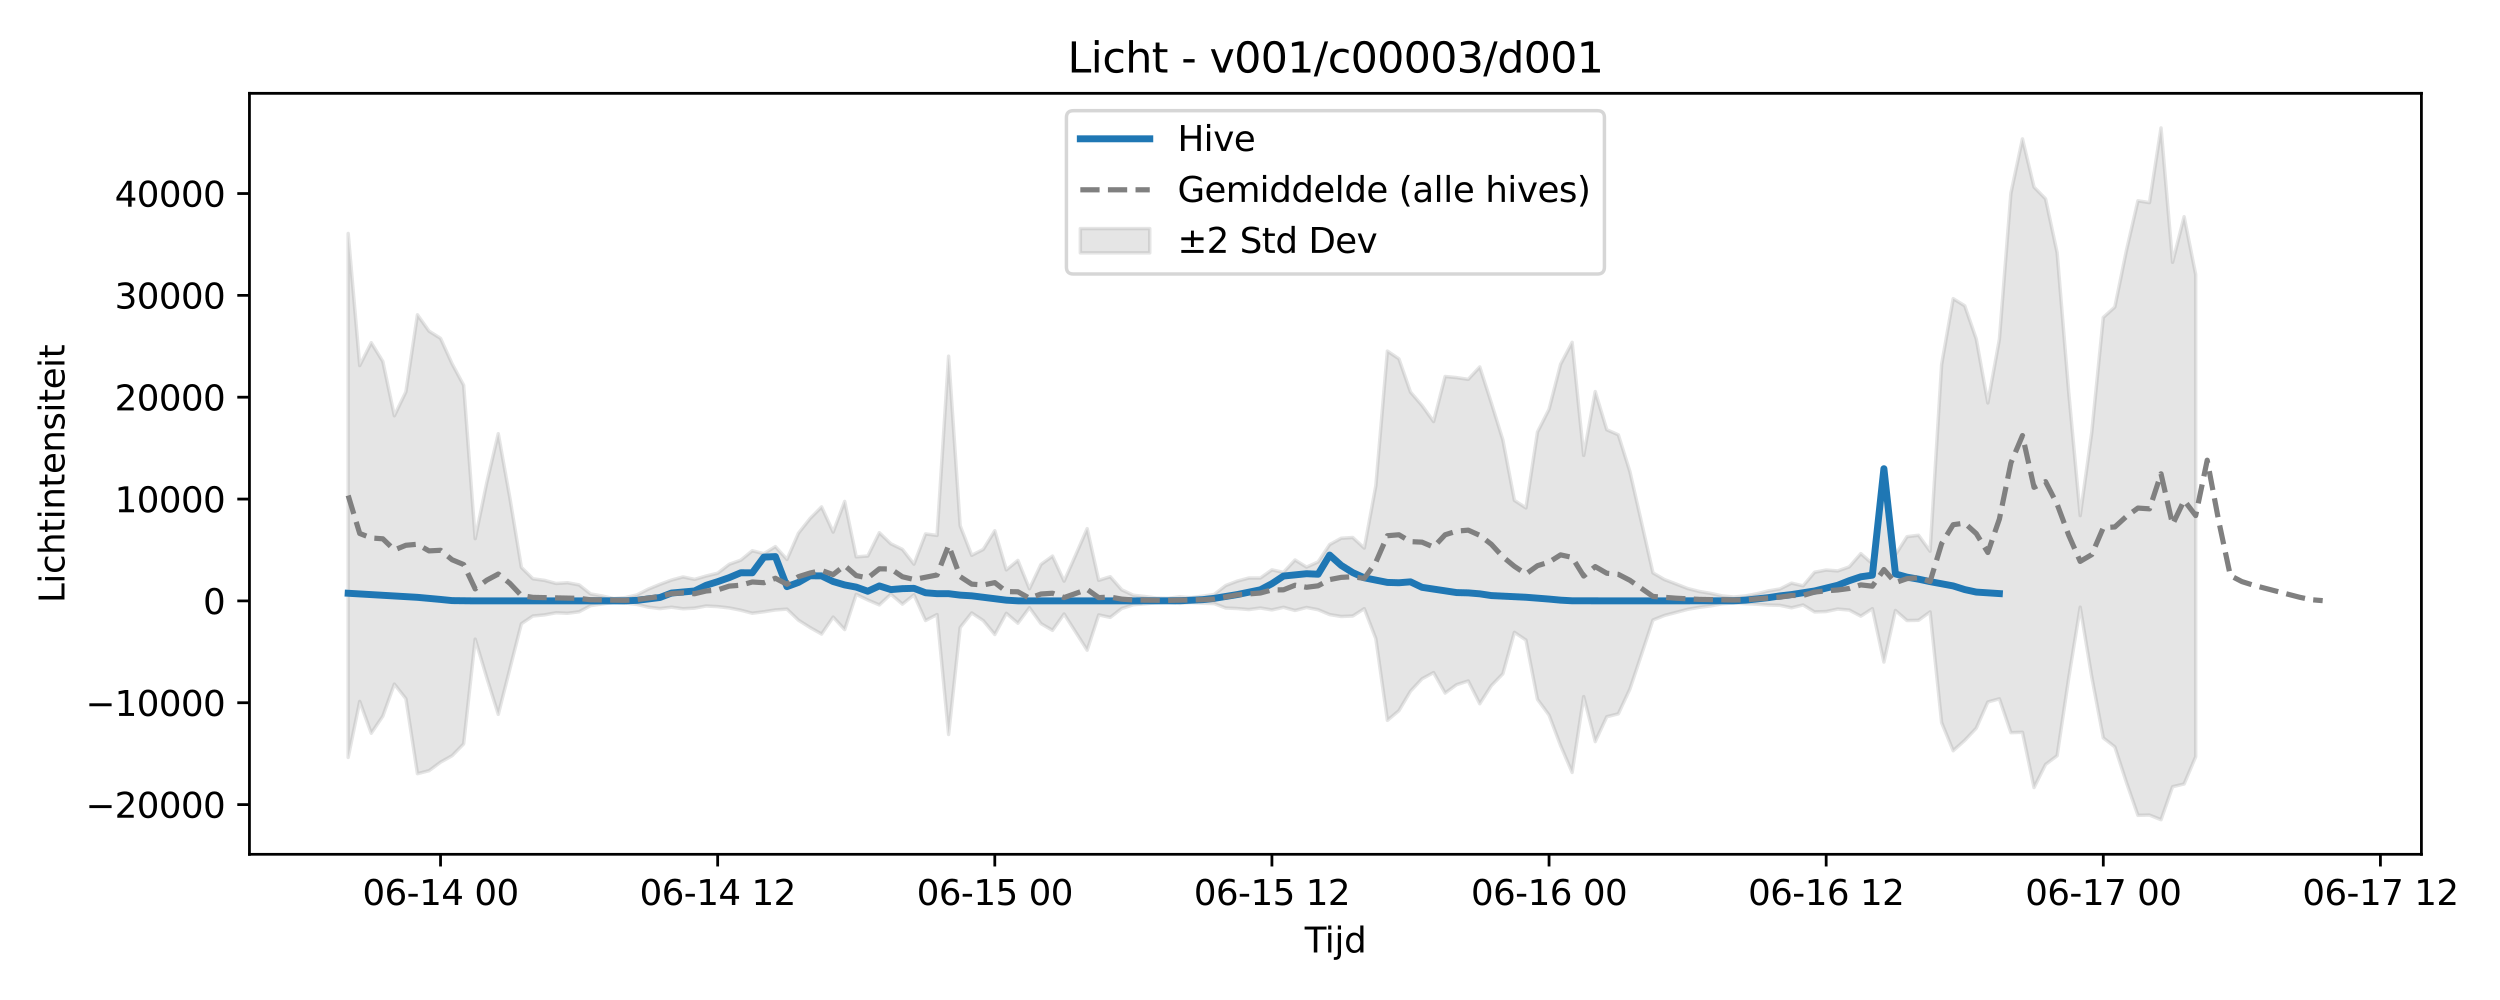 <?xml version="1.0" encoding="utf-8" standalone="no"?>
<!DOCTYPE svg PUBLIC "-//W3C//DTD SVG 1.1//EN"
  "http://www.w3.org/Graphics/SVG/1.1/DTD/svg11.dtd">
<svg xmlns:xlink="http://www.w3.org/1999/xlink" width="720pt" height="288pt" viewBox="0 0 720 288" xmlns="http://www.w3.org/2000/svg" version="1.1">
 <defs>
  <style type="text/css">*{stroke-linejoin: round; stroke-linecap: butt}</style>
 </defs>
 <g id="figure_1">
  <g id="patch_1">
   <path d="M 0 288 
L 720 288 
L 720 0 
L 0 0 
z
" style="fill: #ffffff"/>
  </g>
  <g id="axes_1">
   <g id="patch_2">
    <path d="M 71.84 246.04 
L 697.366 246.04 
L 697.366 26.88 
L 71.84 26.88 
z
" style="fill: #ffffff"/>
   </g>
   <g id="FillBetweenPolyCollection_1">
    <defs>
     <path id="m0a600c21e3" d="M 100.273 -220.765 
L 100.273 -69.853 
L 103.599 -85.998 
L 106.924 -76.827 
L 110.249 -81.737 
L 113.575 -90.973 
L 116.9 -86.765 
L 120.226 -65.175 
L 123.551 -66.038 
L 126.877 -68.488 
L 130.202 -70.354 
L 133.528 -73.754 
L 136.853 -103.934 
L 140.179 -92.858 
L 143.504 -82.263 
L 146.83 -95.338 
L 150.155 -108.362 
L 153.481 -110.599 
L 156.806 -110.907 
L 160.132 -111.518 
L 163.457 -111.376 
L 166.783 -111.799 
L 170.108 -113.588 
L 173.434 -114.048 
L 176.759 -114.503 
L 180.085 -114.337 
L 183.41 -113.925 
L 186.736 -113.138 
L 190.061 -112.721 
L 193.387 -113.126 
L 196.712 -112.678 
L 200.038 -112.855 
L 203.363 -113.472 
L 206.689 -113.296 
L 210.014 -112.918 
L 213.34 -112.256 
L 216.665 -111.388 
L 219.991 -111.814 
L 223.316 -112.337 
L 226.642 -112.571 
L 229.967 -109.379 
L 233.293 -107.272 
L 236.618 -105.387 
L 239.944 -110.277 
L 243.269 -106.678 
L 246.595 -116.842 
L 249.92 -115.208 
L 253.246 -113.781 
L 256.571 -116.877 
L 259.897 -114.006 
L 263.222 -116.69 
L 266.548 -109.289 
L 269.873 -111.012 
L 273.199 -76.471 
L 276.524 -107.263 
L 279.85 -111.473 
L 283.175 -109.275 
L 286.501 -105.258 
L 289.826 -111.366 
L 293.152 -108.518 
L 296.477 -112.987 
L 299.803 -108.398 
L 303.128 -106.455 
L 306.454 -111.168 
L 309.779 -105.966 
L 313.105 -100.746 
L 316.43 -110.899 
L 319.756 -110.193 
L 323.081 -112.769 
L 326.407 -113.826 
L 329.732 -114.086 
L 333.058 -114.413 
L 336.383 -114.504 
L 339.709 -114.221 
L 343.034 -114.455 
L 346.36 -114.264 
L 349.685 -114.161 
L 353.011 -112.887 
L 356.336 -112.743 
L 359.662 -112.443 
L 362.987 -112.894 
L 366.313 -112.341 
L 369.638 -113.098 
L 372.964 -112.184 
L 376.289 -113.05 
L 379.615 -112.403 
L 382.94 -110.999 
L 386.266 -110.453 
L 389.591 -110.587 
L 392.917 -112.702 
L 396.242 -104.056 
L 399.568 -80.532 
L 402.893 -83.325 
L 406.219 -88.931 
L 409.544 -92.493 
L 412.87 -94.295 
L 416.195 -88.396 
L 419.521 -90.817 
L 422.846 -91.885 
L 426.172 -85.317 
L 429.497 -90.513 
L 432.823 -93.953 
L 436.148 -105.89 
L 439.474 -103.655 
L 442.799 -86.577 
L 446.125 -82.058 
L 449.45 -73.285 
L 452.776 -65.53 
L 456.101 -87.378 
L 459.427 -74.414 
L 462.752 -81.577 
L 466.078 -82.415 
L 469.403 -89.544 
L 472.729 -99.442 
L 476.054 -109.437 
L 479.38 -110.754 
L 482.705 -111.618 
L 486.031 -112.506 
L 489.356 -113.087 
L 492.682 -113.509 
L 496.007 -114.102 
L 499.333 -114.339 
L 502.658 -114.145 
L 505.984 -113.982 
L 509.309 -113.742 
L 512.635 -113.659 
L 515.96 -112.952 
L 519.286 -113.767 
L 522.611 -111.755 
L 525.937 -111.879 
L 529.262 -112.588 
L 532.588 -112.302 
L 535.913 -110.545 
L 539.239 -112.702 
L 542.564 -97.32 
L 545.89 -112.18 
L 549.215 -109.277 
L 552.541 -109.359 
L 555.866 -111.769 
L 559.192 -79.873 
L 562.517 -71.787 
L 565.843 -74.766 
L 569.168 -78.295 
L 572.494 -85.823 
L 575.819 -86.744 
L 579.145 -76.991 
L 582.47 -77.102 
L 585.796 -61.181 
L 589.121 -67.838 
L 592.447 -70.348 
L 595.772 -92.613 
L 599.098 -113.135 
L 602.423 -93.074 
L 605.749 -75.49 
L 609.074 -72.889 
L 612.4 -62.715 
L 615.725 -53.184 
L 619.051 -53.257 
L 622.376 -51.922 
L 625.702 -61.423 
L 629.027 -62.216 
L 632.353 -70.061 
L 632.353 -208.979 
L 632.353 -208.979 
L 629.027 -225.585 
L 625.702 -212.449 
L 622.376 -251.158 
L 619.051 -229.65 
L 615.725 -230.171 
L 612.4 -215.809 
L 609.074 -199.583 
L 605.749 -196.573 
L 602.423 -163.463 
L 599.098 -139.499 
L 595.772 -175.191 
L 592.447 -215.259 
L 589.121 -230.732 
L 585.796 -234.12 
L 582.47 -248.007 
L 579.145 -232.382 
L 575.819 -190.264 
L 572.494 -171.948 
L 569.168 -190.357 
L 565.843 -199.931 
L 562.517 -201.989 
L 559.192 -183.054 
L 555.866 -129.254 
L 552.541 -133.851 
L 549.215 -133.435 
L 545.89 -128.22 
L 542.564 -150.626 
L 539.239 -125.665 
L 535.913 -128.561 
L 532.588 -124.739 
L 529.262 -123.577 
L 525.937 -123.83 
L 522.611 -123.204 
L 519.286 -119.279 
L 515.96 -120.054 
L 512.635 -118.378 
L 509.309 -117.828 
L 505.984 -117 
L 502.658 -116.378 
L 499.333 -116.056 
L 496.007 -116.377 
L 492.682 -117.111 
L 489.356 -117.669 
L 486.031 -118.515 
L 482.705 -119.817 
L 479.38 -121.083 
L 476.054 -123.014 
L 472.729 -137.669 
L 469.403 -152.202 
L 466.078 -162.778 
L 462.752 -164.237 
L 459.427 -175.227 
L 456.101 -156.83 
L 452.776 -189.412 
L 449.45 -183.108 
L 446.125 -170.143 
L 442.799 -163.586 
L 439.474 -141.715 
L 436.148 -143.899 
L 432.823 -161.305 
L 429.497 -171.989 
L 426.172 -182.325 
L 422.846 -178.748 
L 419.521 -179.25 
L 416.195 -179.577 
L 412.87 -166.587 
L 409.544 -171.226 
L 406.219 -175.087 
L 402.893 -184.651 
L 399.568 -186.894 
L 396.242 -148.113 
L 392.917 -130.151 
L 389.591 -133.206 
L 386.266 -132.984 
L 382.94 -131.167 
L 379.615 -126.168 
L 376.289 -124.682 
L 372.964 -126.726 
L 369.638 -123.165 
L 366.313 -123.888 
L 362.987 -121.531 
L 359.662 -121.531 
L 356.336 -120.644 
L 353.011 -119.38 
L 349.685 -116.793 
L 346.36 -116.313 
L 343.034 -115.88 
L 339.709 -116.104 
L 336.383 -115.69 
L 333.058 -115.762 
L 329.732 -116.206 
L 326.407 -116.579 
L 323.081 -118.129 
L 319.756 -121.907 
L 316.43 -120.871 
L 313.105 -135.755 
L 309.779 -128.124 
L 306.454 -120.635 
L 303.128 -127.85 
L 299.803 -125.45 
L 296.477 -118.44 
L 293.152 -126.604 
L 289.826 -123.872 
L 286.501 -135.15 
L 283.175 -129.771 
L 279.85 -128.067 
L 276.524 -136.602 
L 273.199 -185.433 
L 269.873 -133.804 
L 266.548 -134.235 
L 263.222 -125.523 
L 259.897 -129.782 
L 256.571 -131.39 
L 253.246 -134.581 
L 249.92 -127.868 
L 246.595 -127.628 
L 243.269 -143.59 
L 239.944 -134.76 
L 236.618 -142.019 
L 233.293 -138.664 
L 229.967 -134.456 
L 226.642 -126.892 
L 223.316 -130.58 
L 219.991 -128.544 
L 216.665 -129.393 
L 213.34 -126.672 
L 210.014 -125.486 
L 206.689 -122.919 
L 203.363 -122.112 
L 200.038 -121.148 
L 196.712 -121.843 
L 193.387 -120.945 
L 190.061 -119.711 
L 186.736 -118.349 
L 183.41 -116.66 
L 180.085 -115.89 
L 176.759 -115.608 
L 173.434 -116.365 
L 170.108 -116.94 
L 166.783 -119.552 
L 163.457 -120.172 
L 160.132 -119.963 
L 156.806 -120.859 
L 153.481 -121.311 
L 150.155 -124.598 
L 146.83 -144.67 
L 143.504 -163.093 
L 140.179 -148.954 
L 136.853 -132.865 
L 133.528 -177.061 
L 130.202 -183.234 
L 126.877 -190.544 
L 123.551 -192.648 
L 120.226 -197.344 
L 116.9 -175.158 
L 113.575 -168.26 
L 110.249 -183.913 
L 106.924 -189.302 
L 103.599 -182.722 
L 100.273 -220.765 
z
" style="stroke: #808080; stroke-opacity: 0.2"/>
    </defs>
    <g clip-path="url(#p7f527cff9d)">
     <use xlink:href="#m0a600c21e3" x="0" y="288" style="fill: #808080; fill-opacity: 0.2; stroke: #808080; stroke-opacity: 0.2"/>
    </g>
   </g>
   <g id="matplotlib.axis_1">
    <g id="xtick_1">
     <g id="line2d_1">
      <defs>
       <path id="me3037a8919" d="M 0 0 
L 0 3.5 
" style="stroke: #000000; stroke-width: 0.8"/>
      </defs>
      <g>
       <use xlink:href="#me3037a8919" x="126.877" y="246.04" style="stroke: #000000; stroke-width: 0.8"/>
      </g>
     </g>
     <g id="text_1">
      <!-- 06-14 00 -->
      <g transform="translate(104.397 260.638) scale(0.1 -0.1)">
       <defs>
        <path id="DejaVuSans-30" d="M 2034 4250 
Q 1547 4250 1301 3770 
Q 1056 3291 1056 2328 
Q 1056 1369 1301 889 
Q 1547 409 2034 409 
Q 2525 409 2770 889 
Q 3016 1369 3016 2328 
Q 3016 3291 2770 3770 
Q 2525 4250 2034 4250 
z
M 2034 4750 
Q 2819 4750 3233 4129 
Q 3647 3509 3647 2328 
Q 3647 1150 3233 529 
Q 2819 -91 2034 -91 
Q 1250 -91 836 529 
Q 422 1150 422 2328 
Q 422 3509 836 4129 
Q 1250 4750 2034 4750 
z
" transform="scale(0.016)"/>
        <path id="DejaVuSans-36" d="M 2113 2584 
Q 1688 2584 1439 2293 
Q 1191 2003 1191 1497 
Q 1191 994 1439 701 
Q 1688 409 2113 409 
Q 2538 409 2786 701 
Q 3034 994 3034 1497 
Q 3034 2003 2786 2293 
Q 2538 2584 2113 2584 
z
M 3366 4563 
L 3366 3988 
Q 3128 4100 2886 4159 
Q 2644 4219 2406 4219 
Q 1781 4219 1451 3797 
Q 1122 3375 1075 2522 
Q 1259 2794 1537 2939 
Q 1816 3084 2150 3084 
Q 2853 3084 3261 2657 
Q 3669 2231 3669 1497 
Q 3669 778 3244 343 
Q 2819 -91 2113 -91 
Q 1303 -91 875 529 
Q 447 1150 447 2328 
Q 447 3434 972 4092 
Q 1497 4750 2381 4750 
Q 2619 4750 2861 4703 
Q 3103 4656 3366 4563 
z
" transform="scale(0.016)"/>
        <path id="DejaVuSans-2d" d="M 313 2009 
L 1997 2009 
L 1997 1497 
L 313 1497 
L 313 2009 
z
" transform="scale(0.016)"/>
        <path id="DejaVuSans-31" d="M 794 531 
L 1825 531 
L 1825 4091 
L 703 3866 
L 703 4441 
L 1819 4666 
L 2450 4666 
L 2450 531 
L 3481 531 
L 3481 0 
L 794 0 
L 794 531 
z
" transform="scale(0.016)"/>
        <path id="DejaVuSans-34" d="M 2419 4116 
L 825 1625 
L 2419 1625 
L 2419 4116 
z
M 2253 4666 
L 3047 4666 
L 3047 1625 
L 3713 1625 
L 3713 1100 
L 3047 1100 
L 3047 0 
L 2419 0 
L 2419 1100 
L 313 1100 
L 313 1709 
L 2253 4666 
z
" transform="scale(0.016)"/>
        <path id="DejaVuSans-20" transform="scale(0.016)"/>
       </defs>
       <use xlink:href="#DejaVuSans-30"/>
       <use xlink:href="#DejaVuSans-36" transform="translate(63.623 0)"/>
       <use xlink:href="#DejaVuSans-2d" transform="translate(127.246 0)"/>
       <use xlink:href="#DejaVuSans-31" transform="translate(163.33 0)"/>
       <use xlink:href="#DejaVuSans-34" transform="translate(226.953 0)"/>
       <use xlink:href="#DejaVuSans-20" transform="translate(290.576 0)"/>
       <use xlink:href="#DejaVuSans-30" transform="translate(322.363 0)"/>
       <use xlink:href="#DejaVuSans-30" transform="translate(385.986 0)"/>
      </g>
     </g>
    </g>
    <g id="xtick_2">
     <g id="line2d_2">
      <g>
       <use xlink:href="#me3037a8919" x="206.689" y="246.04" style="stroke: #000000; stroke-width: 0.8"/>
      </g>
     </g>
     <g id="text_2">
      <!-- 06-14 12 -->
      <g transform="translate(184.208 260.638) scale(0.1 -0.1)">
       <defs>
        <path id="DejaVuSans-32" d="M 1228 531 
L 3431 531 
L 3431 0 
L 469 0 
L 469 531 
Q 828 903 1448 1529 
Q 2069 2156 2228 2338 
Q 2531 2678 2651 2914 
Q 2772 3150 2772 3378 
Q 2772 3750 2511 3984 
Q 2250 4219 1831 4219 
Q 1534 4219 1204 4116 
Q 875 4013 500 3803 
L 500 4441 
Q 881 4594 1212 4672 
Q 1544 4750 1819 4750 
Q 2544 4750 2975 4387 
Q 3406 4025 3406 3419 
Q 3406 3131 3298 2873 
Q 3191 2616 2906 2266 
Q 2828 2175 2409 1742 
Q 1991 1309 1228 531 
z
" transform="scale(0.016)"/>
       </defs>
       <use xlink:href="#DejaVuSans-30"/>
       <use xlink:href="#DejaVuSans-36" transform="translate(63.623 0)"/>
       <use xlink:href="#DejaVuSans-2d" transform="translate(127.246 0)"/>
       <use xlink:href="#DejaVuSans-31" transform="translate(163.33 0)"/>
       <use xlink:href="#DejaVuSans-34" transform="translate(226.953 0)"/>
       <use xlink:href="#DejaVuSans-20" transform="translate(290.576 0)"/>
       <use xlink:href="#DejaVuSans-31" transform="translate(322.363 0)"/>
       <use xlink:href="#DejaVuSans-32" transform="translate(385.986 0)"/>
      </g>
     </g>
    </g>
    <g id="xtick_3">
     <g id="line2d_3">
      <g>
       <use xlink:href="#me3037a8919" x="286.501" y="246.04" style="stroke: #000000; stroke-width: 0.8"/>
      </g>
     </g>
     <g id="text_3">
      <!-- 06-15 00 -->
      <g transform="translate(264.02 260.638) scale(0.1 -0.1)">
       <defs>
        <path id="DejaVuSans-35" d="M 691 4666 
L 3169 4666 
L 3169 4134 
L 1269 4134 
L 1269 2991 
Q 1406 3038 1543 3061 
Q 1681 3084 1819 3084 
Q 2600 3084 3056 2656 
Q 3513 2228 3513 1497 
Q 3513 744 3044 326 
Q 2575 -91 1722 -91 
Q 1428 -91 1123 -41 
Q 819 9 494 109 
L 494 744 
Q 775 591 1075 516 
Q 1375 441 1709 441 
Q 2250 441 2565 725 
Q 2881 1009 2881 1497 
Q 2881 1984 2565 2268 
Q 2250 2553 1709 2553 
Q 1456 2553 1204 2497 
Q 953 2441 691 2322 
L 691 4666 
z
" transform="scale(0.016)"/>
       </defs>
       <use xlink:href="#DejaVuSans-30"/>
       <use xlink:href="#DejaVuSans-36" transform="translate(63.623 0)"/>
       <use xlink:href="#DejaVuSans-2d" transform="translate(127.246 0)"/>
       <use xlink:href="#DejaVuSans-31" transform="translate(163.33 0)"/>
       <use xlink:href="#DejaVuSans-35" transform="translate(226.953 0)"/>
       <use xlink:href="#DejaVuSans-20" transform="translate(290.576 0)"/>
       <use xlink:href="#DejaVuSans-30" transform="translate(322.363 0)"/>
       <use xlink:href="#DejaVuSans-30" transform="translate(385.986 0)"/>
      </g>
     </g>
    </g>
    <g id="xtick_4">
     <g id="line2d_4">
      <g>
       <use xlink:href="#me3037a8919" x="366.313" y="246.04" style="stroke: #000000; stroke-width: 0.8"/>
      </g>
     </g>
     <g id="text_4">
      <!-- 06-15 12 -->
      <g transform="translate(343.832 260.638) scale(0.1 -0.1)">
       <use xlink:href="#DejaVuSans-30"/>
       <use xlink:href="#DejaVuSans-36" transform="translate(63.623 0)"/>
       <use xlink:href="#DejaVuSans-2d" transform="translate(127.246 0)"/>
       <use xlink:href="#DejaVuSans-31" transform="translate(163.33 0)"/>
       <use xlink:href="#DejaVuSans-35" transform="translate(226.953 0)"/>
       <use xlink:href="#DejaVuSans-20" transform="translate(290.576 0)"/>
       <use xlink:href="#DejaVuSans-31" transform="translate(322.363 0)"/>
       <use xlink:href="#DejaVuSans-32" transform="translate(385.986 0)"/>
      </g>
     </g>
    </g>
    <g id="xtick_5">
     <g id="line2d_5">
      <g>
       <use xlink:href="#me3037a8919" x="446.125" y="246.04" style="stroke: #000000; stroke-width: 0.8"/>
      </g>
     </g>
     <g id="text_5">
      <!-- 06-16 00 -->
      <g transform="translate(423.644 260.638) scale(0.1 -0.1)">
       <use xlink:href="#DejaVuSans-30"/>
       <use xlink:href="#DejaVuSans-36" transform="translate(63.623 0)"/>
       <use xlink:href="#DejaVuSans-2d" transform="translate(127.246 0)"/>
       <use xlink:href="#DejaVuSans-31" transform="translate(163.33 0)"/>
       <use xlink:href="#DejaVuSans-36" transform="translate(226.953 0)"/>
       <use xlink:href="#DejaVuSans-20" transform="translate(290.576 0)"/>
       <use xlink:href="#DejaVuSans-30" transform="translate(322.363 0)"/>
       <use xlink:href="#DejaVuSans-30" transform="translate(385.986 0)"/>
      </g>
     </g>
    </g>
    <g id="xtick_6">
     <g id="line2d_6">
      <g>
       <use xlink:href="#me3037a8919" x="525.937" y="246.04" style="stroke: #000000; stroke-width: 0.8"/>
      </g>
     </g>
     <g id="text_6">
      <!-- 06-16 12 -->
      <g transform="translate(503.456 260.638) scale(0.1 -0.1)">
       <use xlink:href="#DejaVuSans-30"/>
       <use xlink:href="#DejaVuSans-36" transform="translate(63.623 0)"/>
       <use xlink:href="#DejaVuSans-2d" transform="translate(127.246 0)"/>
       <use xlink:href="#DejaVuSans-31" transform="translate(163.33 0)"/>
       <use xlink:href="#DejaVuSans-36" transform="translate(226.953 0)"/>
       <use xlink:href="#DejaVuSans-20" transform="translate(290.576 0)"/>
       <use xlink:href="#DejaVuSans-31" transform="translate(322.363 0)"/>
       <use xlink:href="#DejaVuSans-32" transform="translate(385.986 0)"/>
      </g>
     </g>
    </g>
    <g id="xtick_7">
     <g id="line2d_7">
      <g>
       <use xlink:href="#me3037a8919" x="605.749" y="246.04" style="stroke: #000000; stroke-width: 0.8"/>
      </g>
     </g>
     <g id="text_7">
      <!-- 06-17 00 -->
      <g transform="translate(583.268 260.638) scale(0.1 -0.1)">
       <defs>
        <path id="DejaVuSans-37" d="M 525 4666 
L 3525 4666 
L 3525 4397 
L 1831 0 
L 1172 0 
L 2766 4134 
L 525 4134 
L 525 4666 
z
" transform="scale(0.016)"/>
       </defs>
       <use xlink:href="#DejaVuSans-30"/>
       <use xlink:href="#DejaVuSans-36" transform="translate(63.623 0)"/>
       <use xlink:href="#DejaVuSans-2d" transform="translate(127.246 0)"/>
       <use xlink:href="#DejaVuSans-31" transform="translate(163.33 0)"/>
       <use xlink:href="#DejaVuSans-37" transform="translate(226.953 0)"/>
       <use xlink:href="#DejaVuSans-20" transform="translate(290.576 0)"/>
       <use xlink:href="#DejaVuSans-30" transform="translate(322.363 0)"/>
       <use xlink:href="#DejaVuSans-30" transform="translate(385.986 0)"/>
      </g>
     </g>
    </g>
    <g id="xtick_8">
     <g id="line2d_8">
      <g>
       <use xlink:href="#me3037a8919" x="685.561" y="246.04" style="stroke: #000000; stroke-width: 0.8"/>
      </g>
     </g>
     <g id="text_8">
      <!-- 06-17 12 -->
      <g transform="translate(663.08 260.638) scale(0.1 -0.1)">
       <use xlink:href="#DejaVuSans-30"/>
       <use xlink:href="#DejaVuSans-36" transform="translate(63.623 0)"/>
       <use xlink:href="#DejaVuSans-2d" transform="translate(127.246 0)"/>
       <use xlink:href="#DejaVuSans-31" transform="translate(163.33 0)"/>
       <use xlink:href="#DejaVuSans-37" transform="translate(226.953 0)"/>
       <use xlink:href="#DejaVuSans-20" transform="translate(290.576 0)"/>
       <use xlink:href="#DejaVuSans-31" transform="translate(322.363 0)"/>
       <use xlink:href="#DejaVuSans-32" transform="translate(385.986 0)"/>
      </g>
     </g>
    </g>
    <g id="text_9">
     <!-- Tijd -->
     <g transform="translate(375.753 274.317) scale(0.1 -0.1)">
      <defs>
       <path id="DejaVuSans-54" d="M -19 4666 
L 3928 4666 
L 3928 4134 
L 2272 4134 
L 2272 0 
L 1638 0 
L 1638 4134 
L -19 4134 
L -19 4666 
z
" transform="scale(0.016)"/>
       <path id="DejaVuSans-69" d="M 603 3500 
L 1178 3500 
L 1178 0 
L 603 0 
L 603 3500 
z
M 603 4863 
L 1178 4863 
L 1178 4134 
L 603 4134 
L 603 4863 
z
" transform="scale(0.016)"/>
       <path id="DejaVuSans-6a" d="M 603 3500 
L 1178 3500 
L 1178 -63 
Q 1178 -731 923 -1031 
Q 669 -1331 103 -1331 
L -116 -1331 
L -116 -844 
L 38 -844 
Q 366 -844 484 -692 
Q 603 -541 603 -63 
L 603 3500 
z
M 603 4863 
L 1178 4863 
L 1178 4134 
L 603 4134 
L 603 4863 
z
" transform="scale(0.016)"/>
       <path id="DejaVuSans-64" d="M 2906 2969 
L 2906 4863 
L 3481 4863 
L 3481 0 
L 2906 0 
L 2906 525 
Q 2725 213 2448 61 
Q 2172 -91 1784 -91 
Q 1150 -91 751 415 
Q 353 922 353 1747 
Q 353 2572 751 3078 
Q 1150 3584 1784 3584 
Q 2172 3584 2448 3432 
Q 2725 3281 2906 2969 
z
M 947 1747 
Q 947 1113 1208 752 
Q 1469 391 1925 391 
Q 2381 391 2643 752 
Q 2906 1113 2906 1747 
Q 2906 2381 2643 2742 
Q 2381 3103 1925 3103 
Q 1469 3103 1208 2742 
Q 947 2381 947 1747 
z
" transform="scale(0.016)"/>
      </defs>
      <use xlink:href="#DejaVuSans-54"/>
      <use xlink:href="#DejaVuSans-69" transform="translate(57.959 0)"/>
      <use xlink:href="#DejaVuSans-6a" transform="translate(85.742 0)"/>
      <use xlink:href="#DejaVuSans-64" transform="translate(113.525 0)"/>
     </g>
    </g>
   </g>
   <g id="matplotlib.axis_2">
    <g id="ytick_1">
     <g id="line2d_9">
      <defs>
       <path id="med2e4b7c56" d="M 0 0 
L -3.5 0 
" style="stroke: #000000; stroke-width: 0.8"/>
      </defs>
      <g>
       <use xlink:href="#med2e4b7c56" x="71.84" y="231.718" style="stroke: #000000; stroke-width: 0.8"/>
      </g>
     </g>
     <g id="text_10">
      <!-- −20000 -->
      <g transform="translate(24.648 235.517) scale(0.1 -0.1)">
       <defs>
        <path id="DejaVuSans-2212" d="M 678 2272 
L 4684 2272 
L 4684 1741 
L 678 1741 
L 678 2272 
z
" transform="scale(0.016)"/>
       </defs>
       <use xlink:href="#DejaVuSans-2212"/>
       <use xlink:href="#DejaVuSans-32" transform="translate(83.789 0)"/>
       <use xlink:href="#DejaVuSans-30" transform="translate(147.412 0)"/>
       <use xlink:href="#DejaVuSans-30" transform="translate(211.035 0)"/>
       <use xlink:href="#DejaVuSans-30" transform="translate(274.658 0)"/>
       <use xlink:href="#DejaVuSans-30" transform="translate(338.281 0)"/>
      </g>
     </g>
    </g>
    <g id="ytick_2">
     <g id="line2d_10">
      <g>
       <use xlink:href="#med2e4b7c56" x="71.84" y="202.388" style="stroke: #000000; stroke-width: 0.8"/>
      </g>
     </g>
     <g id="text_11">
      <!-- −10000 -->
      <g transform="translate(24.648 206.187) scale(0.1 -0.1)">
       <use xlink:href="#DejaVuSans-2212"/>
       <use xlink:href="#DejaVuSans-31" transform="translate(83.789 0)"/>
       <use xlink:href="#DejaVuSans-30" transform="translate(147.412 0)"/>
       <use xlink:href="#DejaVuSans-30" transform="translate(211.035 0)"/>
       <use xlink:href="#DejaVuSans-30" transform="translate(274.658 0)"/>
       <use xlink:href="#DejaVuSans-30" transform="translate(338.281 0)"/>
      </g>
     </g>
    </g>
    <g id="ytick_3">
     <g id="line2d_11">
      <g>
       <use xlink:href="#med2e4b7c56" x="71.84" y="173.057" style="stroke: #000000; stroke-width: 0.8"/>
      </g>
     </g>
     <g id="text_12">
      <!-- 0 -->
      <g transform="translate(58.477 176.857) scale(0.1 -0.1)">
       <use xlink:href="#DejaVuSans-30"/>
      </g>
     </g>
    </g>
    <g id="ytick_4">
     <g id="line2d_12">
      <g>
       <use xlink:href="#med2e4b7c56" x="71.84" y="143.727" style="stroke: #000000; stroke-width: 0.8"/>
      </g>
     </g>
     <g id="text_13">
      <!-- 10000 -->
      <g transform="translate(33.028 147.526) scale(0.1 -0.1)">
       <use xlink:href="#DejaVuSans-31"/>
       <use xlink:href="#DejaVuSans-30" transform="translate(63.623 0)"/>
       <use xlink:href="#DejaVuSans-30" transform="translate(127.246 0)"/>
       <use xlink:href="#DejaVuSans-30" transform="translate(190.869 0)"/>
       <use xlink:href="#DejaVuSans-30" transform="translate(254.492 0)"/>
      </g>
     </g>
    </g>
    <g id="ytick_5">
     <g id="line2d_13">
      <g>
       <use xlink:href="#med2e4b7c56" x="71.84" y="114.397" style="stroke: #000000; stroke-width: 0.8"/>
      </g>
     </g>
     <g id="text_14">
      <!-- 20000 -->
      <g transform="translate(33.028 118.196) scale(0.1 -0.1)">
       <use xlink:href="#DejaVuSans-32"/>
       <use xlink:href="#DejaVuSans-30" transform="translate(63.623 0)"/>
       <use xlink:href="#DejaVuSans-30" transform="translate(127.246 0)"/>
       <use xlink:href="#DejaVuSans-30" transform="translate(190.869 0)"/>
       <use xlink:href="#DejaVuSans-30" transform="translate(254.492 0)"/>
      </g>
     </g>
    </g>
    <g id="ytick_6">
     <g id="line2d_14">
      <g>
       <use xlink:href="#med2e4b7c56" x="71.84" y="85.066" style="stroke: #000000; stroke-width: 0.8"/>
      </g>
     </g>
     <g id="text_15">
      <!-- 30000 -->
      <g transform="translate(33.028 88.866) scale(0.1 -0.1)">
       <defs>
        <path id="DejaVuSans-33" d="M 2597 2516 
Q 3050 2419 3304 2112 
Q 3559 1806 3559 1356 
Q 3559 666 3084 287 
Q 2609 -91 1734 -91 
Q 1441 -91 1130 -33 
Q 819 25 488 141 
L 488 750 
Q 750 597 1062 519 
Q 1375 441 1716 441 
Q 2309 441 2620 675 
Q 2931 909 2931 1356 
Q 2931 1769 2642 2001 
Q 2353 2234 1838 2234 
L 1294 2234 
L 1294 2753 
L 1863 2753 
Q 2328 2753 2575 2939 
Q 2822 3125 2822 3475 
Q 2822 3834 2567 4026 
Q 2313 4219 1838 4219 
Q 1578 4219 1281 4162 
Q 984 4106 628 3988 
L 628 4550 
Q 988 4650 1302 4700 
Q 1616 4750 1894 4750 
Q 2613 4750 3031 4423 
Q 3450 4097 3450 3541 
Q 3450 3153 3228 2886 
Q 3006 2619 2597 2516 
z
" transform="scale(0.016)"/>
       </defs>
       <use xlink:href="#DejaVuSans-33"/>
       <use xlink:href="#DejaVuSans-30" transform="translate(63.623 0)"/>
       <use xlink:href="#DejaVuSans-30" transform="translate(127.246 0)"/>
       <use xlink:href="#DejaVuSans-30" transform="translate(190.869 0)"/>
       <use xlink:href="#DejaVuSans-30" transform="translate(254.492 0)"/>
      </g>
     </g>
    </g>
    <g id="ytick_7">
     <g id="line2d_15">
      <g>
       <use xlink:href="#med2e4b7c56" x="71.84" y="55.736" style="stroke: #000000; stroke-width: 0.8"/>
      </g>
     </g>
     <g id="text_16">
      <!-- 40000 -->
      <g transform="translate(33.028 59.535) scale(0.1 -0.1)">
       <use xlink:href="#DejaVuSans-34"/>
       <use xlink:href="#DejaVuSans-30" transform="translate(63.623 0)"/>
       <use xlink:href="#DejaVuSans-30" transform="translate(127.246 0)"/>
       <use xlink:href="#DejaVuSans-30" transform="translate(190.869 0)"/>
       <use xlink:href="#DejaVuSans-30" transform="translate(254.492 0)"/>
      </g>
     </g>
    </g>
    <g id="text_17">
     <!-- Lichtintensiteit -->
     <g transform="translate(18.568 173.656) rotate(-90) scale(0.1 -0.1)">
      <defs>
       <path id="DejaVuSans-4c" d="M 628 4666 
L 1259 4666 
L 1259 531 
L 3531 531 
L 3531 0 
L 628 0 
L 628 4666 
z
" transform="scale(0.016)"/>
       <path id="DejaVuSans-63" d="M 3122 3366 
L 3122 2828 
Q 2878 2963 2633 3030 
Q 2388 3097 2138 3097 
Q 1578 3097 1268 2742 
Q 959 2388 959 1747 
Q 959 1106 1268 751 
Q 1578 397 2138 397 
Q 2388 397 2633 464 
Q 2878 531 3122 666 
L 3122 134 
Q 2881 22 2623 -34 
Q 2366 -91 2075 -91 
Q 1284 -91 818 406 
Q 353 903 353 1747 
Q 353 2603 823 3093 
Q 1294 3584 2113 3584 
Q 2378 3584 2631 3529 
Q 2884 3475 3122 3366 
z
" transform="scale(0.016)"/>
       <path id="DejaVuSans-68" d="M 3513 2113 
L 3513 0 
L 2938 0 
L 2938 2094 
Q 2938 2591 2744 2837 
Q 2550 3084 2163 3084 
Q 1697 3084 1428 2787 
Q 1159 2491 1159 1978 
L 1159 0 
L 581 0 
L 581 4863 
L 1159 4863 
L 1159 2956 
Q 1366 3272 1645 3428 
Q 1925 3584 2291 3584 
Q 2894 3584 3203 3211 
Q 3513 2838 3513 2113 
z
" transform="scale(0.016)"/>
       <path id="DejaVuSans-74" d="M 1172 4494 
L 1172 3500 
L 2356 3500 
L 2356 3053 
L 1172 3053 
L 1172 1153 
Q 1172 725 1289 603 
Q 1406 481 1766 481 
L 2356 481 
L 2356 0 
L 1766 0 
Q 1100 0 847 248 
Q 594 497 594 1153 
L 594 3053 
L 172 3053 
L 172 3500 
L 594 3500 
L 594 4494 
L 1172 4494 
z
" transform="scale(0.016)"/>
       <path id="DejaVuSans-6e" d="M 3513 2113 
L 3513 0 
L 2938 0 
L 2938 2094 
Q 2938 2591 2744 2837 
Q 2550 3084 2163 3084 
Q 1697 3084 1428 2787 
Q 1159 2491 1159 1978 
L 1159 0 
L 581 0 
L 581 3500 
L 1159 3500 
L 1159 2956 
Q 1366 3272 1645 3428 
Q 1925 3584 2291 3584 
Q 2894 3584 3203 3211 
Q 3513 2838 3513 2113 
z
" transform="scale(0.016)"/>
       <path id="DejaVuSans-65" d="M 3597 1894 
L 3597 1613 
L 953 1613 
Q 991 1019 1311 708 
Q 1631 397 2203 397 
Q 2534 397 2845 478 
Q 3156 559 3463 722 
L 3463 178 
Q 3153 47 2828 -22 
Q 2503 -91 2169 -91 
Q 1331 -91 842 396 
Q 353 884 353 1716 
Q 353 2575 817 3079 
Q 1281 3584 2069 3584 
Q 2775 3584 3186 3129 
Q 3597 2675 3597 1894 
z
M 3022 2063 
Q 3016 2534 2758 2815 
Q 2500 3097 2075 3097 
Q 1594 3097 1305 2825 
Q 1016 2553 972 2059 
L 3022 2063 
z
" transform="scale(0.016)"/>
       <path id="DejaVuSans-73" d="M 2834 3397 
L 2834 2853 
Q 2591 2978 2328 3040 
Q 2066 3103 1784 3103 
Q 1356 3103 1142 2972 
Q 928 2841 928 2578 
Q 928 2378 1081 2264 
Q 1234 2150 1697 2047 
L 1894 2003 
Q 2506 1872 2764 1633 
Q 3022 1394 3022 966 
Q 3022 478 2636 193 
Q 2250 -91 1575 -91 
Q 1294 -91 989 -36 
Q 684 19 347 128 
L 347 722 
Q 666 556 975 473 
Q 1284 391 1588 391 
Q 1994 391 2212 530 
Q 2431 669 2431 922 
Q 2431 1156 2273 1281 
Q 2116 1406 1581 1522 
L 1381 1569 
Q 847 1681 609 1914 
Q 372 2147 372 2553 
Q 372 3047 722 3315 
Q 1072 3584 1716 3584 
Q 2034 3584 2315 3537 
Q 2597 3491 2834 3397 
z
" transform="scale(0.016)"/>
      </defs>
      <use xlink:href="#DejaVuSans-4c"/>
      <use xlink:href="#DejaVuSans-69" transform="translate(55.713 0)"/>
      <use xlink:href="#DejaVuSans-63" transform="translate(83.496 0)"/>
      <use xlink:href="#DejaVuSans-68" transform="translate(138.477 0)"/>
      <use xlink:href="#DejaVuSans-74" transform="translate(201.855 0)"/>
      <use xlink:href="#DejaVuSans-69" transform="translate(241.064 0)"/>
      <use xlink:href="#DejaVuSans-6e" transform="translate(268.848 0)"/>
      <use xlink:href="#DejaVuSans-74" transform="translate(332.227 0)"/>
      <use xlink:href="#DejaVuSans-65" transform="translate(371.436 0)"/>
      <use xlink:href="#DejaVuSans-6e" transform="translate(432.959 0)"/>
      <use xlink:href="#DejaVuSans-73" transform="translate(496.338 0)"/>
      <use xlink:href="#DejaVuSans-69" transform="translate(548.438 0)"/>
      <use xlink:href="#DejaVuSans-74" transform="translate(576.221 0)"/>
      <use xlink:href="#DejaVuSans-65" transform="translate(615.43 0)"/>
      <use xlink:href="#DejaVuSans-69" transform="translate(676.953 0)"/>
      <use xlink:href="#DejaVuSans-74" transform="translate(704.736 0)"/>
     </g>
    </g>
   </g>
   <g id="line2d_16">
    <path d="M 100.273 170.858 
L 120.226 172.031 
L 126.877 172.639 
L 130.202 172.976 
L 136.853 173.057 
L 180.085 173.039 
L 183.41 172.909 
L 190.061 172.08 
L 193.387 170.798 
L 200.038 170.196 
L 203.363 168.567 
L 206.689 167.521 
L 210.014 166.355 
L 213.34 164.956 
L 216.665 164.963 
L 219.991 160.453 
L 223.316 160.293 
L 226.642 168.954 
L 229.967 167.731 
L 233.293 165.822 
L 236.618 165.86 
L 239.944 167.479 
L 243.269 168.46 
L 246.595 169.09 
L 249.92 170.28 
L 253.246 168.748 
L 256.571 169.8 
L 259.897 169.527 
L 263.222 169.442 
L 266.548 170.712 
L 269.873 170.978 
L 273.199 170.977 
L 276.524 171.394 
L 279.85 171.597 
L 289.826 172.85 
L 293.152 173.042 
L 319.756 173.057 
L 339.709 173.017 
L 346.36 172.706 
L 349.685 172.329 
L 356.336 171.235 
L 362.987 169.863 
L 366.313 168.096 
L 369.638 165.902 
L 376.289 165.229 
L 379.615 165.379 
L 382.94 159.861 
L 386.266 162.834 
L 389.591 164.909 
L 392.917 166.409 
L 399.568 167.736 
L 402.893 167.834 
L 406.219 167.57 
L 409.544 169.153 
L 419.521 170.664 
L 422.846 170.747 
L 426.172 171.023 
L 429.497 171.523 
L 439.474 172.008 
L 446.125 172.535 
L 449.45 172.845 
L 452.776 173.03 
L 469.403 173.057 
L 499.333 173.025 
L 502.658 172.85 
L 509.309 172.12 
L 512.635 171.619 
L 515.96 171.235 
L 522.611 170.194 
L 529.262 168.559 
L 532.588 167.237 
L 535.913 166.118 
L 539.239 165.651 
L 542.564 134.991 
L 545.89 165.292 
L 549.215 166.216 
L 552.541 166.798 
L 555.866 167.511 
L 562.517 168.747 
L 565.843 169.796 
L 569.168 170.518 
L 575.819 170.953 
L 575.819 170.953 
" clip-path="url(#p7f527cff9d)" style="fill: none; stroke: #1f77b4; stroke-width: 2; stroke-linecap: square"/>
   </g>
   <g id="line2d_17">
    <path d="M 100.273 142.691 
L 103.599 153.64 
L 106.924 154.936 
L 110.249 155.175 
L 113.575 158.384 
L 116.9 157.038 
L 120.226 156.741 
L 123.551 158.657 
L 126.877 158.484 
L 130.202 161.206 
L 133.528 162.592 
L 136.853 169.6 
L 140.179 167.094 
L 143.504 165.322 
L 146.83 167.996 
L 150.155 171.52 
L 153.481 172.045 
L 166.783 172.325 
L 170.108 172.736 
L 180.085 172.887 
L 183.41 172.708 
L 190.061 171.784 
L 193.387 170.964 
L 196.712 170.74 
L 200.038 170.998 
L 203.363 170.208 
L 206.689 169.893 
L 210.014 168.798 
L 213.34 168.536 
L 216.665 167.609 
L 219.991 167.821 
L 223.316 166.541 
L 226.642 168.269 
L 229.967 166.082 
L 233.293 165.032 
L 236.618 164.297 
L 239.944 165.481 
L 243.269 162.866 
L 246.595 165.765 
L 249.92 166.462 
L 253.246 163.819 
L 256.571 163.867 
L 259.897 166.106 
L 263.222 166.893 
L 269.873 165.592 
L 273.199 157.048 
L 276.524 166.068 
L 279.85 168.23 
L 283.175 168.477 
L 286.501 167.796 
L 289.826 170.381 
L 293.152 170.439 
L 296.477 172.286 
L 299.803 171.076 
L 303.128 170.848 
L 306.454 172.098 
L 313.105 169.749 
L 316.43 172.115 
L 319.756 171.95 
L 323.081 172.551 
L 326.407 172.797 
L 336.383 172.903 
L 346.36 172.712 
L 349.685 172.523 
L 356.336 171.307 
L 362.987 170.788 
L 366.313 169.886 
L 369.638 169.869 
L 372.964 168.545 
L 376.289 169.134 
L 379.615 168.715 
L 382.94 166.917 
L 386.266 166.281 
L 389.591 166.103 
L 392.917 166.574 
L 396.242 161.916 
L 399.568 154.287 
L 402.893 154.012 
L 406.219 155.991 
L 409.544 156.141 
L 412.87 157.559 
L 416.195 154.013 
L 419.521 152.967 
L 422.846 152.684 
L 426.172 154.179 
L 429.497 156.749 
L 432.823 160.371 
L 436.148 163.105 
L 439.474 165.315 
L 442.799 162.918 
L 446.125 161.899 
L 449.45 159.803 
L 452.776 160.529 
L 456.101 165.896 
L 459.427 163.18 
L 462.752 165.093 
L 466.078 165.403 
L 469.403 167.127 
L 476.054 171.774 
L 482.705 172.282 
L 489.356 172.622 
L 499.333 172.803 
L 502.658 172.738 
L 512.635 171.981 
L 515.96 171.497 
L 519.286 171.477 
L 522.611 170.521 
L 525.937 170.146 
L 529.262 169.917 
L 532.588 169.479 
L 535.913 168.447 
L 539.239 168.817 
L 542.564 164.027 
L 545.89 167.8 
L 549.215 166.644 
L 552.541 166.395 
L 555.866 167.488 
L 559.192 156.536 
L 562.517 151.112 
L 565.843 150.652 
L 569.168 153.674 
L 572.494 159.114 
L 575.819 149.496 
L 579.145 133.314 
L 582.47 125.446 
L 585.796 140.349 
L 589.121 138.715 
L 592.447 145.197 
L 595.772 154.098 
L 599.098 161.683 
L 602.423 159.731 
L 605.749 151.969 
L 609.074 151.764 
L 612.4 148.738 
L 615.725 146.322 
L 619.051 146.547 
L 622.376 136.46 
L 625.702 151.064 
L 629.027 144.099 
L 632.353 148.48 
L 635.678 132.541 
L 639.004 150.115 
L 642.329 165.761 
L 645.655 167.495 
L 648.98 168.541 
L 662.282 172.008 
L 665.608 172.712 
L 668.933 172.986 
L 668.933 172.986 
" clip-path="url(#p7f527cff9d)" style="fill: none; stroke-dasharray: 5.55,2.4; stroke-dashoffset: 0; stroke: #808080; stroke-width: 1.5"/>
   </g>
   <g id="patch_3">
    <path d="M 71.84 246.04 
L 71.84 26.88 
" style="fill: none; stroke: #000000; stroke-width: 0.8; stroke-linejoin: miter; stroke-linecap: square"/>
   </g>
   <g id="patch_4">
    <path d="M 697.366 246.04 
L 697.366 26.88 
" style="fill: none; stroke: #000000; stroke-width: 0.8; stroke-linejoin: miter; stroke-linecap: square"/>
   </g>
   <g id="patch_5">
    <path d="M 71.84 246.04 
L 697.366 246.04 
" style="fill: none; stroke: #000000; stroke-width: 0.8; stroke-linejoin: miter; stroke-linecap: square"/>
   </g>
   <g id="patch_6">
    <path d="M 71.84 26.88 
L 697.366 26.88 
" style="fill: none; stroke: #000000; stroke-width: 0.8; stroke-linejoin: miter; stroke-linecap: square"/>
   </g>
   <g id="text_18">
    <!-- Licht - v001/c00003/d001 -->
    <g transform="translate(307.466 20.88) scale(0.12 -0.12)">
     <defs>
      <path id="DejaVuSans-76" d="M 191 3500 
L 800 3500 
L 1894 563 
L 2988 3500 
L 3597 3500 
L 2284 0 
L 1503 0 
L 191 3500 
z
" transform="scale(0.016)"/>
      <path id="DejaVuSans-2f" d="M 1625 4666 
L 2156 4666 
L 531 -594 
L 0 -594 
L 1625 4666 
z
" transform="scale(0.016)"/>
     </defs>
     <use xlink:href="#DejaVuSans-4c"/>
     <use xlink:href="#DejaVuSans-69" transform="translate(55.713 0)"/>
     <use xlink:href="#DejaVuSans-63" transform="translate(83.496 0)"/>
     <use xlink:href="#DejaVuSans-68" transform="translate(138.477 0)"/>
     <use xlink:href="#DejaVuSans-74" transform="translate(201.855 0)"/>
     <use xlink:href="#DejaVuSans-20" transform="translate(241.064 0)"/>
     <use xlink:href="#DejaVuSans-2d" transform="translate(272.852 0)"/>
     <use xlink:href="#DejaVuSans-20" transform="translate(308.936 0)"/>
     <use xlink:href="#DejaVuSans-76" transform="translate(340.723 0)"/>
     <use xlink:href="#DejaVuSans-30" transform="translate(399.902 0)"/>
     <use xlink:href="#DejaVuSans-30" transform="translate(463.525 0)"/>
     <use xlink:href="#DejaVuSans-31" transform="translate(527.148 0)"/>
     <use xlink:href="#DejaVuSans-2f" transform="translate(590.771 0)"/>
     <use xlink:href="#DejaVuSans-63" transform="translate(624.463 0)"/>
     <use xlink:href="#DejaVuSans-30" transform="translate(679.443 0)"/>
     <use xlink:href="#DejaVuSans-30" transform="translate(743.066 0)"/>
     <use xlink:href="#DejaVuSans-30" transform="translate(806.689 0)"/>
     <use xlink:href="#DejaVuSans-30" transform="translate(870.312 0)"/>
     <use xlink:href="#DejaVuSans-33" transform="translate(933.936 0)"/>
     <use xlink:href="#DejaVuSans-2f" transform="translate(997.559 0)"/>
     <use xlink:href="#DejaVuSans-64" transform="translate(1031.25 0)"/>
     <use xlink:href="#DejaVuSans-30" transform="translate(1094.727 0)"/>
     <use xlink:href="#DejaVuSans-30" transform="translate(1158.35 0)"/>
     <use xlink:href="#DejaVuSans-31" transform="translate(1221.973 0)"/>
    </g>
   </g>
   <g id="legend_1">
    <g id="patch_7">
     <path d="M 309.131 78.914 
L 460.075 78.914 
Q 462.075 78.914 462.075 76.914 
L 462.075 33.88 
Q 462.075 31.88 460.075 31.88 
L 309.131 31.88 
Q 307.131 31.88 307.131 33.88 
L 307.131 76.914 
Q 307.131 78.914 309.131 78.914 
z
" style="fill: #ffffff; opacity: 0.8; stroke: #cccccc; stroke-linejoin: miter"/>
    </g>
    <g id="line2d_18">
     <path d="M 311.131 39.978 
L 321.131 39.978 
L 331.131 39.978 
" style="fill: none; stroke: #1f77b4; stroke-width: 2; stroke-linecap: square"/>
    </g>
    <g id="text_19">
     <!-- Hive -->
     <g transform="translate(339.131 43.478) scale(0.1 -0.1)">
      <defs>
       <path id="DejaVuSans-48" d="M 628 4666 
L 1259 4666 
L 1259 2753 
L 3553 2753 
L 3553 4666 
L 4184 4666 
L 4184 0 
L 3553 0 
L 3553 2222 
L 1259 2222 
L 1259 0 
L 628 0 
L 628 4666 
z
" transform="scale(0.016)"/>
      </defs>
      <use xlink:href="#DejaVuSans-48"/>
      <use xlink:href="#DejaVuSans-69" transform="translate(75.195 0)"/>
      <use xlink:href="#DejaVuSans-76" transform="translate(102.979 0)"/>
      <use xlink:href="#DejaVuSans-65" transform="translate(162.158 0)"/>
     </g>
    </g>
    <g id="line2d_19">
     <path d="M 311.131 54.657 
L 321.131 54.657 
L 331.131 54.657 
" style="fill: none; stroke-dasharray: 5.55,2.4; stroke-dashoffset: 0; stroke: #808080; stroke-width: 1.5"/>
    </g>
    <g id="text_20">
     <!-- Gemiddelde (alle hives) -->
     <g transform="translate(339.131 58.157) scale(0.1 -0.1)">
      <defs>
       <path id="DejaVuSans-47" d="M 3809 666 
L 3809 1919 
L 2778 1919 
L 2778 2438 
L 4434 2438 
L 4434 434 
Q 4069 175 3628 42 
Q 3188 -91 2688 -91 
Q 1594 -91 976 548 
Q 359 1188 359 2328 
Q 359 3472 976 4111 
Q 1594 4750 2688 4750 
Q 3144 4750 3555 4637 
Q 3966 4525 4313 4306 
L 4313 3634 
Q 3963 3931 3569 4081 
Q 3175 4231 2741 4231 
Q 1884 4231 1454 3753 
Q 1025 3275 1025 2328 
Q 1025 1384 1454 906 
Q 1884 428 2741 428 
Q 3075 428 3337 486 
Q 3600 544 3809 666 
z
" transform="scale(0.016)"/>
       <path id="DejaVuSans-6d" d="M 3328 2828 
Q 3544 3216 3844 3400 
Q 4144 3584 4550 3584 
Q 5097 3584 5394 3201 
Q 5691 2819 5691 2113 
L 5691 0 
L 5113 0 
L 5113 2094 
Q 5113 2597 4934 2840 
Q 4756 3084 4391 3084 
Q 3944 3084 3684 2787 
Q 3425 2491 3425 1978 
L 3425 0 
L 2847 0 
L 2847 2094 
Q 2847 2600 2669 2842 
Q 2491 3084 2119 3084 
Q 1678 3084 1418 2786 
Q 1159 2488 1159 1978 
L 1159 0 
L 581 0 
L 581 3500 
L 1159 3500 
L 1159 2956 
Q 1356 3278 1631 3431 
Q 1906 3584 2284 3584 
Q 2666 3584 2933 3390 
Q 3200 3197 3328 2828 
z
" transform="scale(0.016)"/>
       <path id="DejaVuSans-6c" d="M 603 4863 
L 1178 4863 
L 1178 0 
L 603 0 
L 603 4863 
z
" transform="scale(0.016)"/>
       <path id="DejaVuSans-28" d="M 1984 4856 
Q 1566 4138 1362 3434 
Q 1159 2731 1159 2009 
Q 1159 1288 1364 580 
Q 1569 -128 1984 -844 
L 1484 -844 
Q 1016 -109 783 600 
Q 550 1309 550 2009 
Q 550 2706 781 3412 
Q 1013 4119 1484 4856 
L 1984 4856 
z
" transform="scale(0.016)"/>
       <path id="DejaVuSans-61" d="M 2194 1759 
Q 1497 1759 1228 1600 
Q 959 1441 959 1056 
Q 959 750 1161 570 
Q 1363 391 1709 391 
Q 2188 391 2477 730 
Q 2766 1069 2766 1631 
L 2766 1759 
L 2194 1759 
z
M 3341 1997 
L 3341 0 
L 2766 0 
L 2766 531 
Q 2569 213 2275 61 
Q 1981 -91 1556 -91 
Q 1019 -91 701 211 
Q 384 513 384 1019 
Q 384 1609 779 1909 
Q 1175 2209 1959 2209 
L 2766 2209 
L 2766 2266 
Q 2766 2663 2505 2880 
Q 2244 3097 1772 3097 
Q 1472 3097 1187 3025 
Q 903 2953 641 2809 
L 641 3341 
Q 956 3463 1253 3523 
Q 1550 3584 1831 3584 
Q 2591 3584 2966 3190 
Q 3341 2797 3341 1997 
z
" transform="scale(0.016)"/>
       <path id="DejaVuSans-29" d="M 513 4856 
L 1013 4856 
Q 1481 4119 1714 3412 
Q 1947 2706 1947 2009 
Q 1947 1309 1714 600 
Q 1481 -109 1013 -844 
L 513 -844 
Q 928 -128 1133 580 
Q 1338 1288 1338 2009 
Q 1338 2731 1133 3434 
Q 928 4138 513 4856 
z
" transform="scale(0.016)"/>
      </defs>
      <use xlink:href="#DejaVuSans-47"/>
      <use xlink:href="#DejaVuSans-65" transform="translate(77.49 0)"/>
      <use xlink:href="#DejaVuSans-6d" transform="translate(139.014 0)"/>
      <use xlink:href="#DejaVuSans-69" transform="translate(236.426 0)"/>
      <use xlink:href="#DejaVuSans-64" transform="translate(264.209 0)"/>
      <use xlink:href="#DejaVuSans-64" transform="translate(327.686 0)"/>
      <use xlink:href="#DejaVuSans-65" transform="translate(391.162 0)"/>
      <use xlink:href="#DejaVuSans-6c" transform="translate(452.686 0)"/>
      <use xlink:href="#DejaVuSans-64" transform="translate(480.469 0)"/>
      <use xlink:href="#DejaVuSans-65" transform="translate(543.945 0)"/>
      <use xlink:href="#DejaVuSans-20" transform="translate(605.469 0)"/>
      <use xlink:href="#DejaVuSans-28" transform="translate(637.256 0)"/>
      <use xlink:href="#DejaVuSans-61" transform="translate(676.27 0)"/>
      <use xlink:href="#DejaVuSans-6c" transform="translate(737.549 0)"/>
      <use xlink:href="#DejaVuSans-6c" transform="translate(765.332 0)"/>
      <use xlink:href="#DejaVuSans-65" transform="translate(793.115 0)"/>
      <use xlink:href="#DejaVuSans-20" transform="translate(854.639 0)"/>
      <use xlink:href="#DejaVuSans-68" transform="translate(886.426 0)"/>
      <use xlink:href="#DejaVuSans-69" transform="translate(949.805 0)"/>
      <use xlink:href="#DejaVuSans-76" transform="translate(977.588 0)"/>
      <use xlink:href="#DejaVuSans-65" transform="translate(1036.768 0)"/>
      <use xlink:href="#DejaVuSans-73" transform="translate(1098.291 0)"/>
      <use xlink:href="#DejaVuSans-29" transform="translate(1150.391 0)"/>
     </g>
    </g>
    <g id="patch_8">
     <path d="M 311.131 72.835 
L 331.131 72.835 
L 331.131 65.835 
L 311.131 65.835 
z
" style="fill: #808080; fill-opacity: 0.2; stroke: #808080; stroke-opacity: 0.2; stroke-linejoin: miter"/>
    </g>
    <g id="text_21">
     <!-- ±2 Std Dev -->
     <g transform="translate(339.131 72.835) scale(0.1 -0.1)">
      <defs>
       <path id="DejaVuSans-b1" d="M 2944 4013 
L 2944 2803 
L 4684 2803 
L 4684 2272 
L 2944 2272 
L 2944 1063 
L 2419 1063 
L 2419 2272 
L 678 2272 
L 678 2803 
L 2419 2803 
L 2419 4013 
L 2944 4013 
z
M 678 531 
L 4684 531 
L 4684 0 
L 678 0 
L 678 531 
z
" transform="scale(0.016)"/>
       <path id="DejaVuSans-53" d="M 3425 4513 
L 3425 3897 
Q 3066 4069 2747 4153 
Q 2428 4238 2131 4238 
Q 1616 4238 1336 4038 
Q 1056 3838 1056 3469 
Q 1056 3159 1242 3001 
Q 1428 2844 1947 2747 
L 2328 2669 
Q 3034 2534 3370 2195 
Q 3706 1856 3706 1288 
Q 3706 609 3251 259 
Q 2797 -91 1919 -91 
Q 1588 -91 1214 -16 
Q 841 59 441 206 
L 441 856 
Q 825 641 1194 531 
Q 1563 422 1919 422 
Q 2459 422 2753 634 
Q 3047 847 3047 1241 
Q 3047 1584 2836 1778 
Q 2625 1972 2144 2069 
L 1759 2144 
Q 1053 2284 737 2584 
Q 422 2884 422 3419 
Q 422 4038 858 4394 
Q 1294 4750 2059 4750 
Q 2388 4750 2728 4690 
Q 3069 4631 3425 4513 
z
" transform="scale(0.016)"/>
       <path id="DejaVuSans-44" d="M 1259 4147 
L 1259 519 
L 2022 519 
Q 2988 519 3436 956 
Q 3884 1394 3884 2338 
Q 3884 3275 3436 3711 
Q 2988 4147 2022 4147 
L 1259 4147 
z
M 628 4666 
L 1925 4666 
Q 3281 4666 3915 4102 
Q 4550 3538 4550 2338 
Q 4550 1131 3912 565 
Q 3275 0 1925 0 
L 628 0 
L 628 4666 
z
" transform="scale(0.016)"/>
      </defs>
      <use xlink:href="#DejaVuSans-b1"/>
      <use xlink:href="#DejaVuSans-32" transform="translate(83.789 0)"/>
      <use xlink:href="#DejaVuSans-20" transform="translate(147.412 0)"/>
      <use xlink:href="#DejaVuSans-53" transform="translate(179.199 0)"/>
      <use xlink:href="#DejaVuSans-74" transform="translate(242.676 0)"/>
      <use xlink:href="#DejaVuSans-64" transform="translate(281.885 0)"/>
      <use xlink:href="#DejaVuSans-20" transform="translate(345.361 0)"/>
      <use xlink:href="#DejaVuSans-44" transform="translate(377.148 0)"/>
      <use xlink:href="#DejaVuSans-65" transform="translate(454.15 0)"/>
      <use xlink:href="#DejaVuSans-76" transform="translate(515.674 0)"/>
     </g>
    </g>
   </g>
  </g>
 </g>
 <defs>
  <clipPath id="p7f527cff9d">
   <rect x="71.84" y="26.88" width="625.526" height="219.16"/>
  </clipPath>
 </defs>
</svg>
